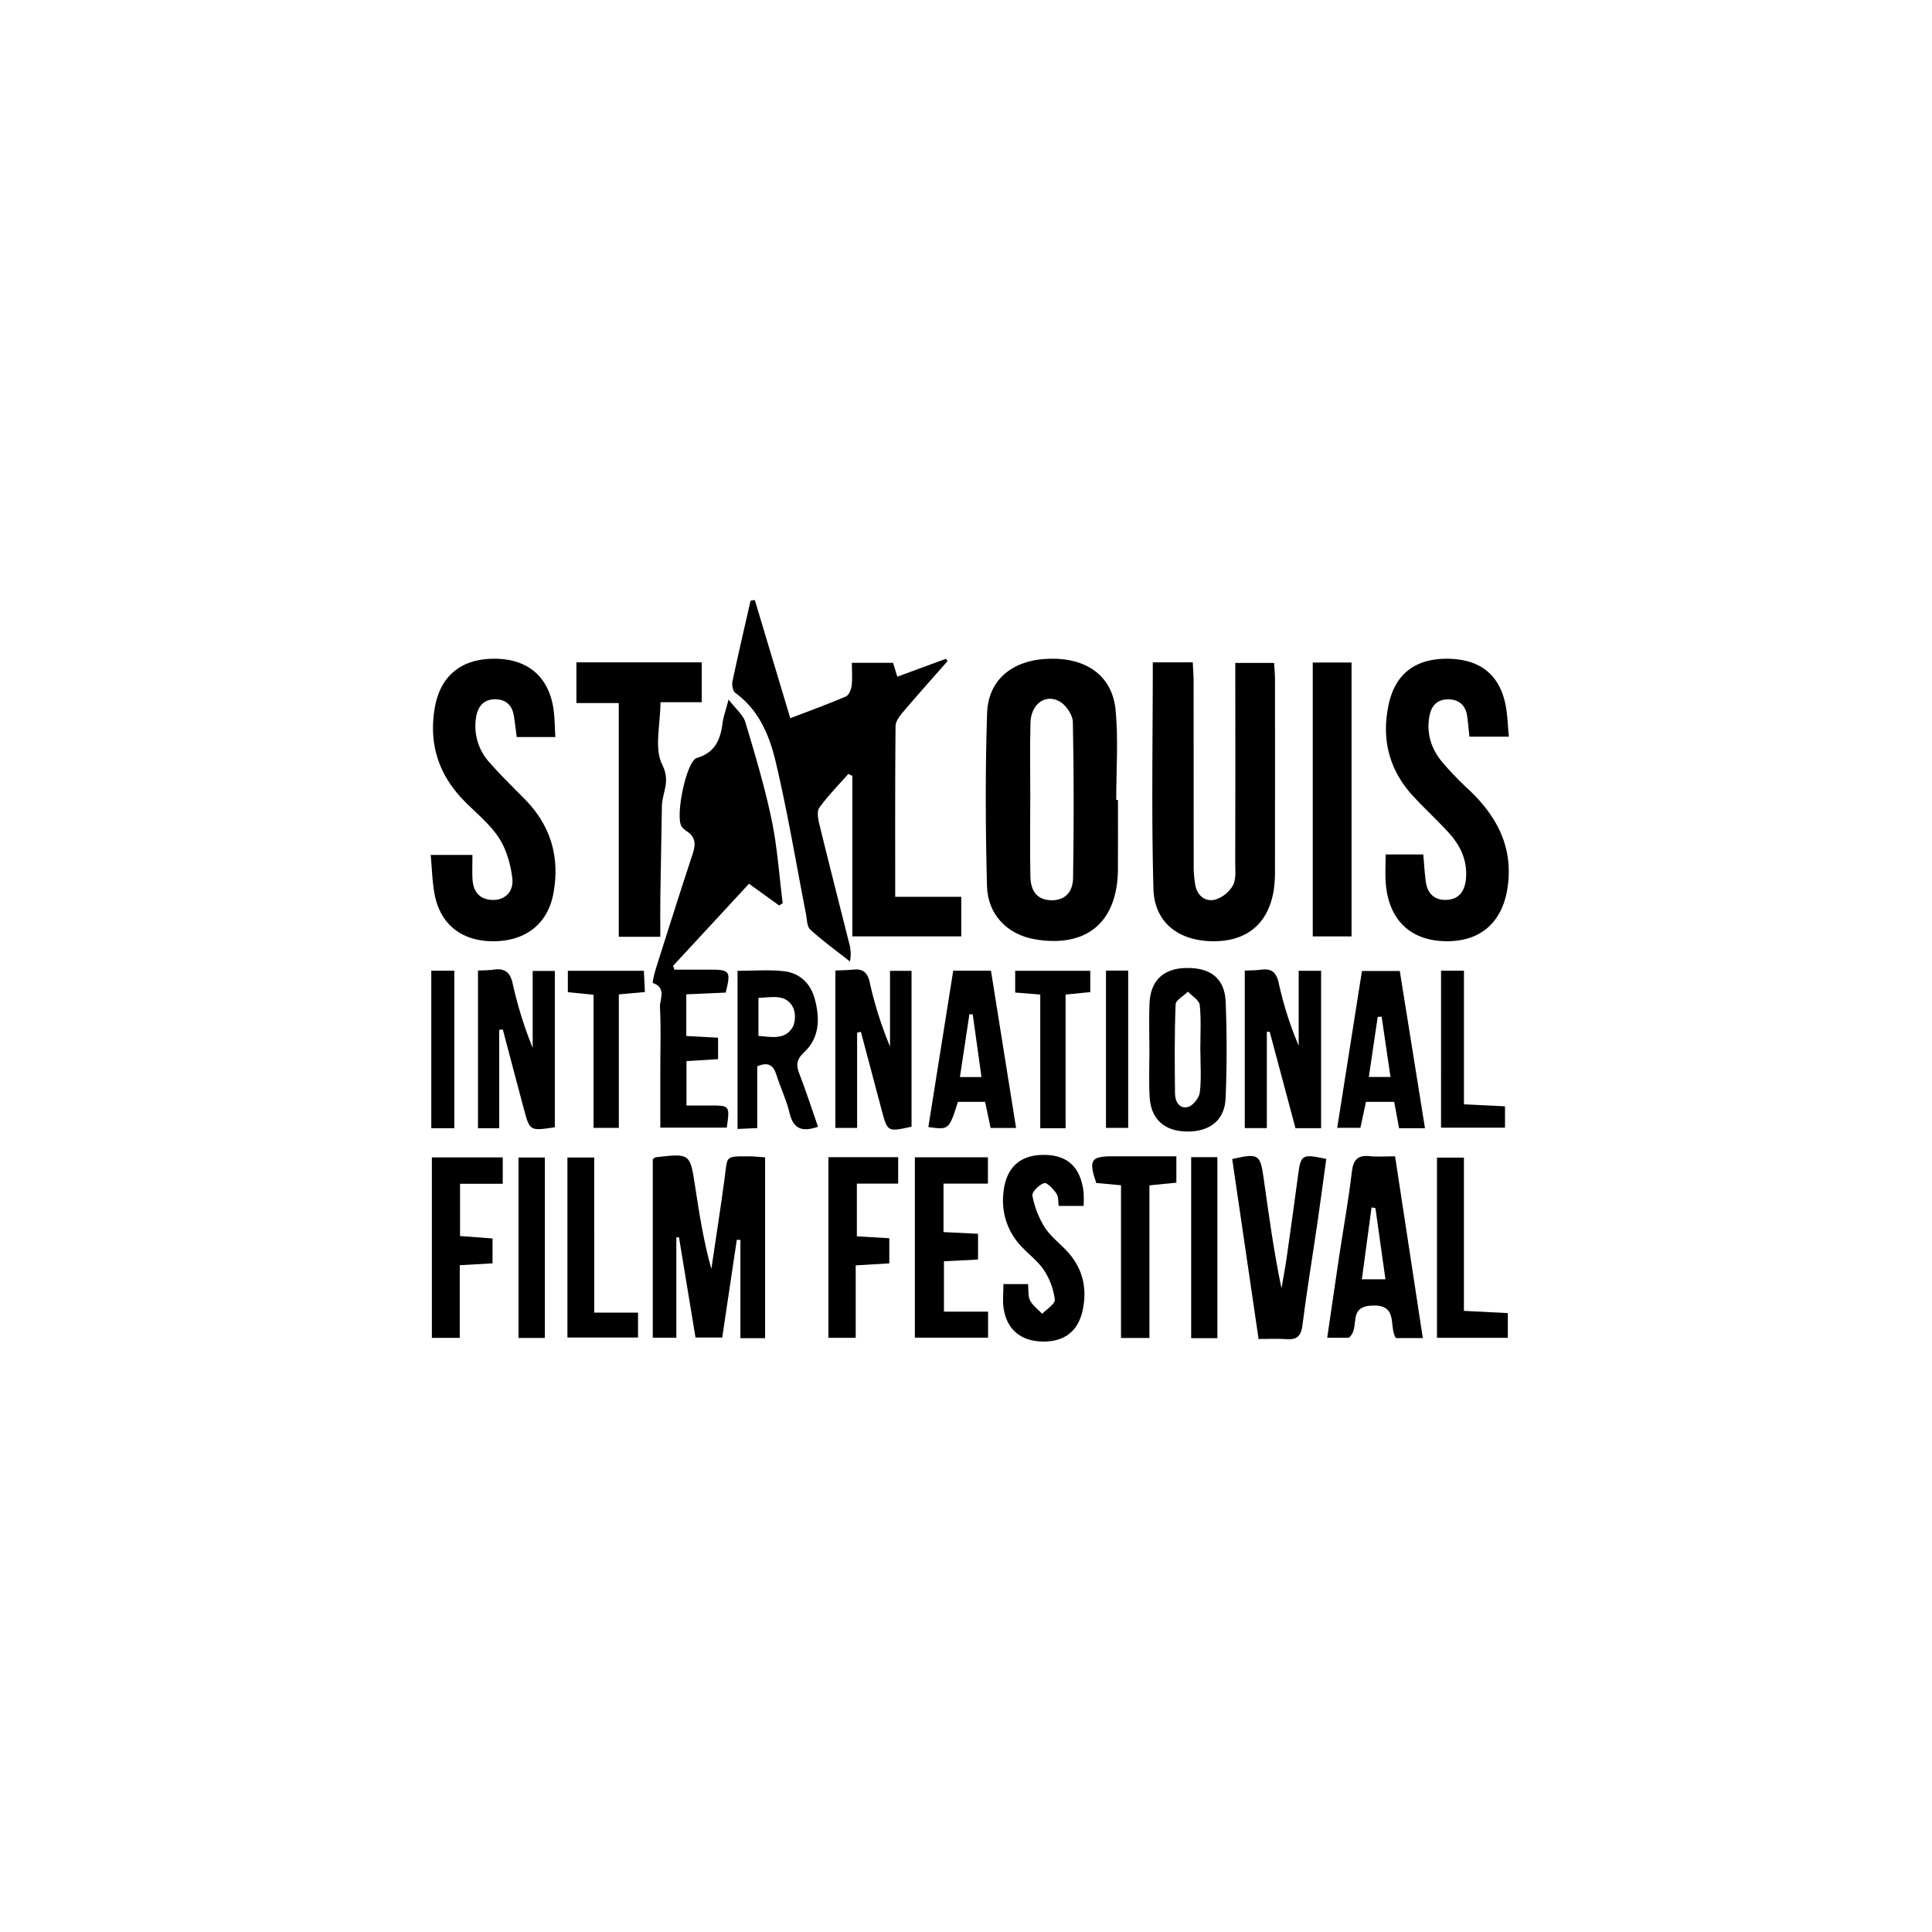 <svg xmlns="http://www.w3.org/2000/svg" viewBox="0 0 1000 1000">
  <title>StLouis</title>
  <g id="StLouis">
    <g>
      <path d="M390.682,310.564c5.989,19.946,11.978,39.891,18.374,61.189,10.049-3.862,19.521-7.3,28.768-11.258,1.54-.661,2.718-3.537,2.974-5.529.471-3.675.134-7.453.134-11.894h21.31c.582,1.9,1.3,4.246,2.2,7.185l25.2-9.286.8,1.238c-7.652,8.708-15.391,17.342-22.892,26.177-1.8,2.123-3.986,4.9-4.01,7.4-.28,29.133-.179,58.269-.179,88.413h34.186v20.463H441.164V401.61l-2.079-1.033c-5.043,5.732-10.42,11.217-14.923,17.345-1.345,1.83-.816,5.6-.172,8.241,5.039,20.681,10.326,41.3,15.507,61.947a19.833,19.833,0,0,1,.424,9.547c-6.9-5.446-14.039-10.621-20.526-16.517-1.766-1.6-1.682-5.356-2.233-8.165-5.156-26.286-9.515-52.76-15.7-78.8-3.2-13.475-8.639-26.712-20.872-35.523-1.292-.931-1.853-4.1-1.463-5.952,2.939-13.962,6.2-27.856,9.362-41.772Z"/>
      <path d="M578.652,414.065c0,11.962.066,23.925-.014,35.887-.184,27.394-16.218,40.838-43.084,36.2-14.053-2.425-24.315-12.607-24.7-27.676-.759-29.733-.909-59.522.057-89.244.578-17.786,13.595-27.93,32.656-28.284,19.162-.356,32.261,9.056,33.9,26.806,1.413,15.314.293,30.862.293,46.307Zm-45.371-.6h-.028c0,13.43-.2,26.864.074,40.288.161,8.06,4.041,12.06,10.756,12.214,6.681.154,11.232-3.694,11.347-11.695.386-26.852.457-53.718-.118-80.563-.08-3.73-3.627-8.909-7.015-10.734-7.4-3.985-14.66,1.591-14.924,11.08C533.008,387.183,533.281,400.328,533.281,413.465Z"/>
      <path d="M596.683,342.833H617.37c.167,3.509.438,6.611.441,9.712.031,31.525-.008,63.05.055,94.574a56.839,56.839,0,0,0,.877,11.3c1.1,5.347,5.258,8.493,10.222,7.23A16.106,16.106,0,0,0,638.2,458.2c1.726-3.323,1.14-7.972,1.149-12.041q.105-45.973.036-91.946v-11.1h20.085c.165,2.893.462,5.713.465,8.533q.047,49.038-.011,98.076a69.745,69.745,0,0,1-.686,11.341c-2.877,17.225-14.134,26.393-31.751,26.124s-30-9.745-30.474-27.21C595.959,421.232,596.683,382.444,596.683,342.833Z"/>
      <path d="M355.225,514.666v21.568l16.448.878v11.112l-16.355,1v22.983c4.519,0,8.523-.01,12.527,0,9.861.028,9.932.122,8.342,11.437H341.778c0-10.133,0-19.968,0-29.8,0-10.8.37-21.624-.182-32.4-.213-4.154,3.576-10.073-3.661-12.638-.333-.118.718-4.825,1.494-7.278,6.251-19.751,12.475-39.513,18.983-59.18,1.643-4.965,1.925-9.01-2.986-12.13a9.859,9.859,0,0,1-2.567-2.366c-3.506-4.694,2.265-33.857,7.835-35.525,9.609-2.876,12.214-9.646,13.338-18.221.41-3.132,1.546-6.169,3.076-12.024,3.754,4.92,7.536,7.92,8.679,11.715,5.027,16.7,10.037,33.475,13.6,50.526,2.963,14.167,3.9,28.758,5.736,43.161l-1.852,1.176-15.585-11.24-39.3,42.484.664,1.979q9.384,0,18.766,0c9.947.007,10.589.935,7.776,11.885Z"/>
      <path d="M717.2,442.262H736.68c.424,4.743.7,9.277,1.263,13.775.749,6.015,4.112,9.83,10.333,9.749,6.654-.085,9.823-4.27,10.469-10.65.988-9.749-2.929-17.706-9.295-24.584-5.747-6.209-11.967-11.981-17.735-18.172-12.69-13.618-16.831-29.7-12.93-47.8,3.384-15.695,13.689-23.636,30.107-23.609,16.664.027,26.957,7.77,30.279,23.344,1.129,5.29,1.2,10.807,1.829,17H760.573c-.413-3.837-.68-7.262-1.17-10.654-.773-5.347-3.93-8.477-9.342-8.664-5.842-.2-9.131,2.924-10.188,8.682-1.649,8.98.946,16.878,6.535,23.668a163.62,163.62,0,0,0,13.95,14.482c14.064,13.339,22.565,28.828,20.18,48.964-2.239,18.9-13.525,29.474-31.736,29.385-18.712-.091-30.164-11.024-31.557-30.364C716.916,452.248,717.2,447.634,717.2,442.262Z"/>
      <path d="M222.922,442.5h21.611c0,4.545-.177,8.552.041,12.537.349,6.391,3.487,10.477,10.235,10.761,6.274.264,11.229-4.06,10.358-11.264s-3.053-14.917-6.963-20.9c-4.7-7.189-11.787-12.825-17.91-19.065-13.187-13.44-18.433-29.359-15.287-48.008,2.773-16.435,13.319-25.4,30.282-25.6,17.023-.2,28.067,8.441,30.991,24.722.9,5.008.793,10.2,1.183,15.817H267.456c-.506-3.8-.912-7.448-1.494-11.07-.861-5.353-4.107-8.419-9.5-8.473-5.873-.059-9.095,3.456-9.983,9.042a27.86,27.86,0,0,0,6.832,23.6c5.767,6.56,12.034,12.689,18.182,18.907,13.556,13.71,18.42,30.088,14.947,48.928-2.858,15.507-14.052,24.5-30.394,24.752-16.469.259-27.8-8.165-30.994-23.786C223.731,456.924,223.665,450.2,222.922,442.5Z"/>
      <path d="M396.027,692.64h-12.8V641.8l-1.858-.1c-2.479,16.628-4.957,33.255-7.539,50.583H359.984c-2.815-17.094-5.68-34.5-8.546-51.9l-1.368.072v51.958H337.879V600c.653-.422,1.111-.956,1.624-1.015,17.716-2.031,17.692-2.021,20.3,15.143,2.165,14.245,4.4,28.479,8.39,42.657,2.312-15.672,4.78-31.325,6.885-47.025,1.566-11.691-.151-11.256,13.393-11.225,2.285,0,4.569.315,7.555.535Z"/>
      <path d="M341.776,484.879H320.27V363.9H298.349V342.816h64.865v20.642H341.857c0,11.555-3.374,23.927.932,32.391,4.471,8.789-.079,14.4-.188,21.371-.245,15.717-.58,31.433-.809,47.151C341.7,471,341.776,477.622,341.776,484.879Z"/>
      <path d="M679.483,342.922H699.56V484.681H679.483Z"/>
      <path d="M736.447,692.59H722.518c-3.928-5.914,1.667-17.571-12.552-16.818-12.965.686-5.525,11.571-11.832,16.653H686.959c2.128-14.5,4.145-28.525,6.253-42.537,2.172-14.429,4.782-28.8,6.494-43.284.743-6.289,2.979-8.859,9.332-8.174,3.993.43,8.071.08,13.049.08C726.882,629.925,731.575,660.672,736.447,692.59Zm-24.534-67.3-2-.326c-1.666,12.367-3.331,24.733-5.011,37.2h12.2C715.309,649.434,713.611,637.363,711.913,625.291Z"/>
      <path d="M258.4,583.976h-11V502.384c3.171-.186,5.753-.166,8.282-.52,5.624-.787,8.37,1.429,9.658,7.107A206.28,206.28,0,0,0,275.717,542.4V502.556h11.466v80.909c-12.943,1.958-12.971,1.966-16.051-9.564q-5.481-20.517-10.875-41.056l-1.856.222Z"/>
      <path d="M443.641,534.517v49.3H432.393V502.341c3.2-.155,6.3-.18,9.363-.483,4.931-.487,7.241,1.528,8.386,6.493a196.051,196.051,0,0,0,10.529,33.309V502.519h11.142q0,40.192.006,80.647c-12.459,2.75-12.458,2.749-15.528-8.815q-5.351-20.151-10.7-40.3Z"/>
      <path d="M683.8,583.958H670.537c-4.488-16.791-8.914-33.347-13.34-49.9l-1.485-.023v49.861h-11.42V502.4c2.936-.161,5.78-.142,8.573-.506,5.321-.695,7.765,1.445,8.972,6.776A183.653,183.653,0,0,0,672.2,541.278v-38.8h11.6Z"/>
      <path d="M637.785,599.915c13.513-3.088,14.5-2.518,16.218,9.552,2.7,19.045,5.269,38.11,9.293,57.373.914-5.381,1.948-10.744,2.721-16.145q3.034-21.218,5.874-42.464c1.437-10.682,1.935-11.034,14.589-8.385-1.531,11.09-3,22.278-4.634,33.444-2.569,17.6-5.5,35.154-7.724,52.8-.719,5.715-3.047,7.459-8.389,7.043-4.331-.337-8.709-.068-14.289-.068C646.852,661.743,642.312,630.786,637.785,599.915Z"/>
      <path d="M519.358,664.653h12.757c.3,2.943-.125,6.085,1.051,8.422,1.357,2.7,4.126,4.681,6.282,6.975,2.315-2.474,6.76-5.183,6.518-7.374a35.989,35.989,0,0,0-5.478-15.031c-2.938-4.56-7.572-8.016-11.387-12.026a34.266,34.266,0,0,1-9.834-27.077c.915-13.246,7.772-20.439,20.018-20.752,12.815-.327,19.844,5.813,21.553,19a62.1,62.1,0,0,1,.041,7.395h-12.87c-.348-2.131-.074-4.768-1.219-6.425-1.6-2.317-4.858-5.833-6.334-5.375-2.587.8-6.45,4.648-6.085,6.484a47.4,47.4,0,0,0,6.417,16.474c3.289,5.026,8.515,8.737,12.492,13.368,7.325,8.53,9.453,18.5,7.11,29.438-2.382,11.117-9.733,16.636-21.43,16.2-10.945-.413-18.029-6.573-19.523-17.464C518.934,673.206,519.358,669.407,519.358,664.653Z"/>
      <path d="M473.542,599h37.8v13.653H488.363v25.075l17.871.877v13.326l-17.647.9V678.91h22.835v13.472h-37.88Z"/>
      <path d="M594.92,543.026c0-7.877-.265-15.764.061-23.628.493-11.871,7.13-18.119,18.916-18.375,12.64-.274,20.03,5.388,20.513,17.549.658,16.6.659,33.265-.032,49.861-.476,11.454-8.235,17.4-20.085,17.242-11.7-.153-18.666-6.457-19.264-18.148-.418-8.147-.081-16.332-.081-24.5Zm26.4.632h-.042c0-7.834.507-15.72-.293-23.471-.257-2.483-3.97-4.609-6.1-6.9-2.23,2.2-6.3,4.319-6.392,6.6-.6,15.35-.476,30.734-.316,46.1.043,4.123,2.263,8.195,6.778,6.962,2.613-.714,5.736-4.728,6.08-7.566C621.894,558.237,621.315,550.912,621.315,543.658Z"/>
      <path d="M391.951,551.918v31.975l-10.2.457V502.506c8.052,0,16.169-.712,24.1.2,8.177.938,13.734,6.359,15.884,14.379,2.685,10.019,2.58,20.077-5.564,27.613-4.079,3.776-4.141,6.694-2.367,11.266,3.457,8.911,6.384,18.028,9.6,27.245-7.939,2.722-12.689,1.433-14.705-7.012-1.613-6.759-4.686-13.156-6.809-19.811C400.389,551.684,398.007,549.349,391.951,551.918Zm.619-35.422v19.68c6.882.591,13.8,2.125,17.675-4.46,1.582-2.685,1.624-7.729.13-10.491C406.657,514.348,399.624,516.234,392.57,516.5Z"/>
      <path d="M493.387,502.432H512.92c4.31,26.991,8.6,53.859,13,81.408H512.73c-.922-4.391-1.8-8.587-2.837-13.517H495.827c-4.631,14.512-4.631,14.512-15.309,13.042C484.786,556.525,489.051,529.7,493.387,502.432Zm14.627,55.055c-1.583-11.338-3.056-21.885-4.529-32.431l-1.715-.134c-1.606,10.641-3.212,21.283-4.915,32.565Z"/>
      <path d="M737.569,583.963h-13.41c-.839-4.522-1.624-8.75-2.535-13.654h-14.6l-2.889,13.449H692.143l12.8-81.177H724.53C728.818,529.343,733.121,556.2,737.569,583.963Zm-17.846-26.53c-1.595-10.839-3.093-21.016-4.59-31.192l-2.027.079c-1.5,10.149-3,20.3-4.6,31.113Z"/>
      <path d="M428.793,598.964h36.1v13.675H443.51v27.278l16.789,1v13l-17.387,1.034v37.49H428.793Z"/>
      <path d="M223.54,599.077h36.679v13.648h-22.1v27.047l16.818,1.259V653.9l-16.966.975V692.48H223.54Z"/>
      <path d="M608.884,612.151l-13.937,1.383v79H580.233V613.494l-12.824-1.185c-4.025-11.911-2.817-13.811,8.538-13.813h32.937Z"/>
      <path d="M743.773,692.445V599.17h13.949V678.5l22.724,1.159v12.791Z"/>
      <path d="M307.564,679.408h22.672V692.29H293.7V599.123h13.861Z"/>
      <path d="M268.373,692.522v-93.4H282.01v93.4Z"/>
      <path d="M616.544,598.938h13.572v93.7H616.544Z"/>
      <path d="M293.922,513.566V502.485h39.355c.172,3.549.332,6.864.53,10.986l-13.5,1.221v69.086H307.218V514.869Z"/>
      <path d="M551.55,583.983H538.439V514.77l-12.987-1.035V502.486h38.874v11.027l-12.776,1.264Z"/>
      <path d="M745.889,502.428h11.852V571.6l21.244,1.03v11.046h-33.1Z"/>
      <path d="M223.235,502.43h11.924v81.537H223.235Z"/>
      <path d="M572.456,502.38h11.489v81.406H572.456Z"/>
    </g>
  </g>
</svg>
